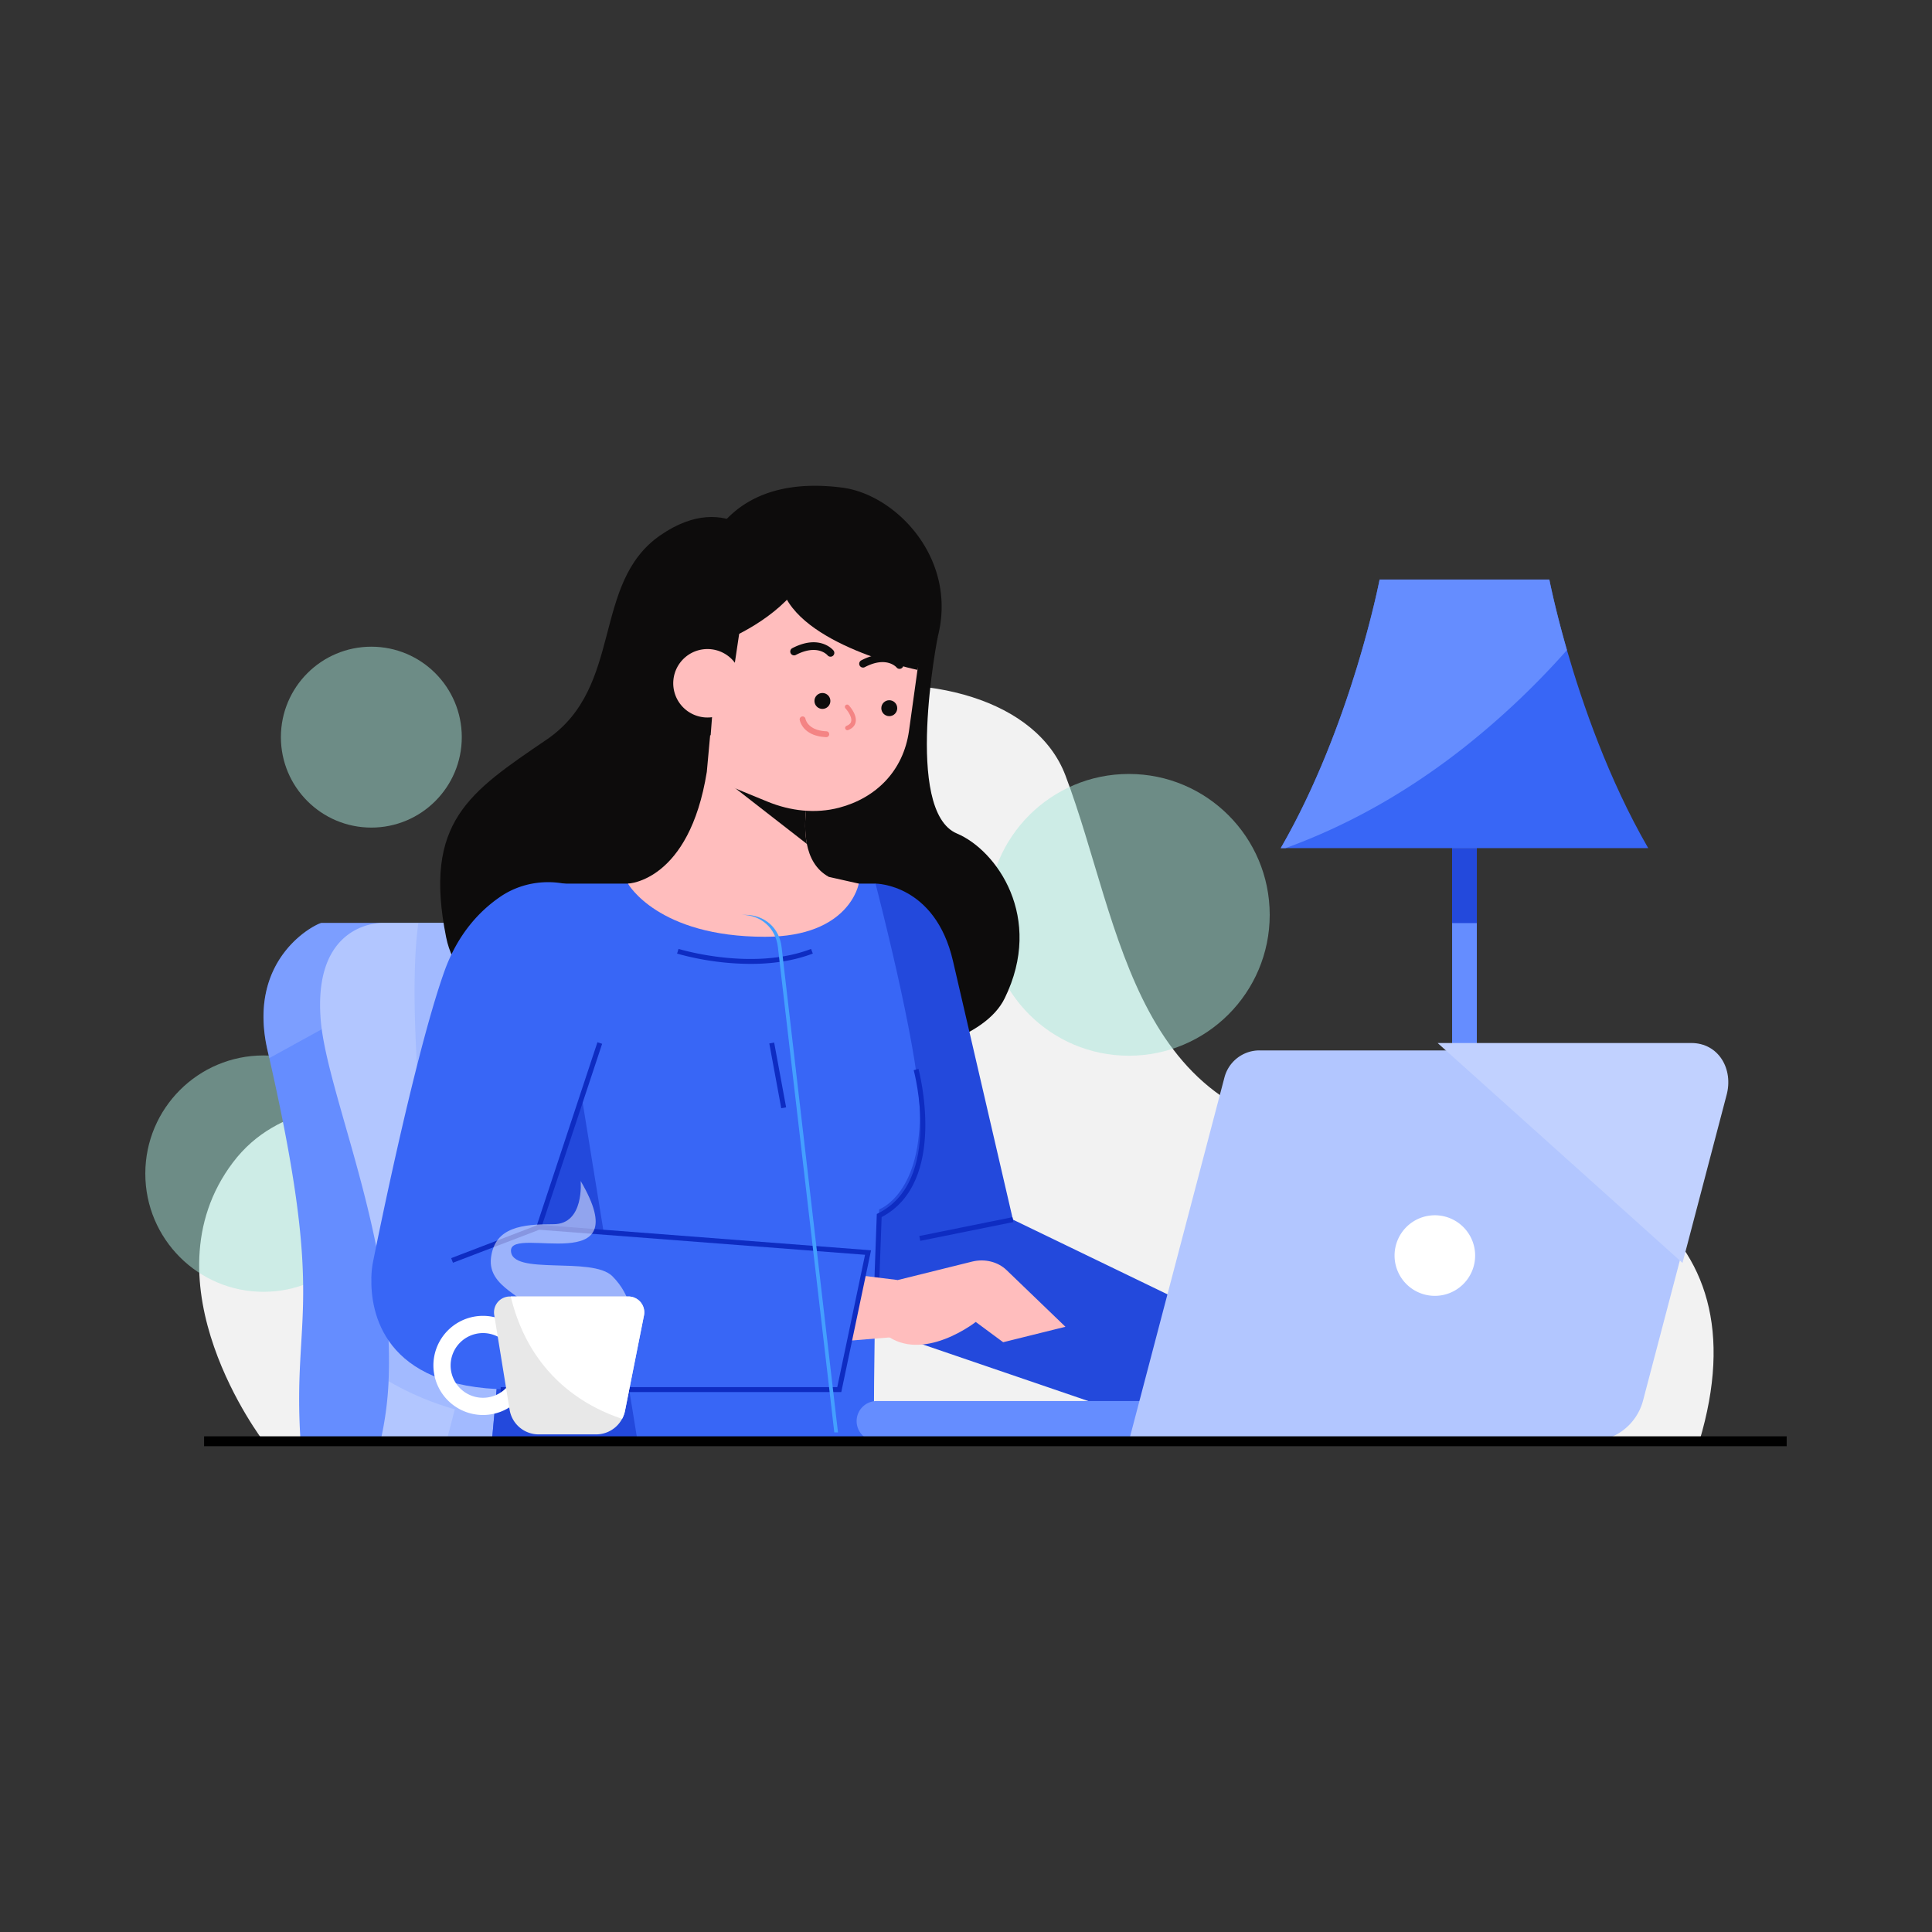 <svg xmlns="http://www.w3.org/2000/svg" data-name="Design" viewBox="0 0 2000 2000"><rect x="0" y="0" width="2000" height="2000" fill="#333333" stroke="none"/><path fill="#f2f2f2" d="M1759.172,1491.994h-1486.42s-125.75-164.107-31.614-288.648,304.047,11.308,356.702-256.309,445.856-300.707,505.104-144.299,69.482,372.338,308.274,372.338S1827.398,1264.118,1759.172,1491.994Z" class="colorf2f2f2 svgShape"/><circle cx="1168.57" cy="947.037" r="145.834" fill="#a9e7db" opacity=".5" class="colora9e7db svgShape"/><circle cx="384.412" cy="763.086" r="93.627" fill="#a9e7db" opacity=".5" class="colora9e7db svgShape"/><circle cx="272.765" cy="1214.936" r="122.337" fill="#a9e7db" opacity=".5" class="colora9e7db svgShape"/><rect width="25.585" height="614.036" x="1503.227" y="877.958" fill="#658dff" class="color658dff svgShape"/><rect width="25.585" height="77.607" x="1503.227" y="877.958" fill="#2349dc" class="color2349dc svgShape"/><path fill="#3866f6" d="M1706.217 877.958H1516.02v-278.005H1603.878s5.629 29.32 18.216 73.019C1638.059 728.44 1665.18 806.934 1706.217 877.958zM1516.02 599.953v278.005H1325.822c73.377-127.054 102.339-278.005 102.339-278.005z" class="color3866f6 svgShape"/><path fill="#658dff" d="M1622.094 672.972A829.493 829.493 0 011516.02 773.418c-52.654 41.55-114.262 78.801-185.183 104.54h-5.015c73.377-127.054 102.339-278.005 102.339-278.005H1603.878S1609.507 629.273 1622.094 672.972zM749.143 1491.208H311.08c-8.443-132.888 26.557-136.879-32.288-395.849q-.921-3.914-1.842-7.982c-22.361-97.171 51.989-131.967 55.928-131.967h320.22c20.058 0 35.409 13.611 37.661 33.363l53.831 462.983z" class="color658dff svgShape"/><path fill="#b2c6ff" d="M533.054,955.41l-254.262,139.949q-.921-3.914-1.842-7.982c-22.361-97.171,51.989-131.967,55.928-131.967H533.054Z" opacity=".3" class="colorb2c6ff svgShape"/><path fill="#b2c6ff" d="M811.253,1491.226H394.016a343.429,343.429,0,0,0,8.238-61.404,461.382,461.382,0,0,0-1.893-67.749c-11.616-122.244-62.939-241.265-68.312-305.841-8.238-99.372,58.999-100.804,62.939-100.804H715.208c20.059,0,35.41,13.611,37.661,33.362l53.83,462.984Z" class="colorb2c6ff svgShape"/><path fill="#658dff" d="M780.142,1316.124,700.778,1491.226H462.379l8.443-32.339a295.814,295.814,0,0,1-68.567-29.064,461.382,461.382,0,0,0-1.893-67.749c45.95-64.883,35.716-158.421,30.088-282.354-2.763-61.199-.768-99.934,2.61-124.291H712.087Z" opacity=".2" class="color658dff svgShape"/><path fill="#ccdbfb" d="M867.489,1482.835h-3.838l-4.554-39.452L805.267,980.399c-2.251-19.752-17.602-33.363-37.661-33.363h3.787c20.11,0,35.461,13.611,37.712,33.363l53.779,462.983Z" class="colorccdbfb svgShape"/><path fill="#0d0c0c" d="M796.152,567.772s-40.936-63.109-112.573-13.645S646.054,711.047,565.888,765.628,437.964,850.911,461.843,970.307,744.982,1106.759,744.982,1106.759s254.143,10.234,295.079-73.343-8.33-153.263-49.464-170.566c-55.439-23.32-19.876-203.421-19.876-203.421Z" class="color0d0c0c svgShape"/><path fill="#2349dc" d="M811.253,1015.86l76.648,307.277,167.53-31.057s-51.065-220.168-68.922-297.318c-18.531-80.065-80.166-80.065-80.166-80.065Z" class="color2349dc svgShape"/><path fill="#ffbdbd" d="M1247.613,1428.737c12.005,23.141,33.892,29.234,53.93,29.117,23.318-.112,44.196-8.707,44.196-8.707l21.586,27.911,66.388,2.161-42.663-73.022c-6.309-10.812-18.534-17.769-31.996-18.207l-79.184-2.577Z" class="colorffbdbd svgShape"/><polygon fill="#ffbdbd" points="1279.87 1385.413 1212.357 1356.988 1187.371 1426.815 1270.221 1443.146 1279.87 1385.413" class="colorffbdbd svgShape"/><path fill="#2349dc" d="M998.422,1238.289l245.553,118.699-60.927,112.66-251.388-85.915a52.703,52.703,0,0,1-27.109-18.311c-24.243-31.202-23.352-81.297,5.617-113.511h0C934.214,1225.17,970.497,1219.57,998.422,1238.289Z" class="color2349dc svgShape"/><path fill="#3866f6" d="M910.165,1251.906s-5.526,60.431-5.526,240.088H509.199l35.41-388.634,27.069-156.323,5.629-32.339h329.021s43.136,165.022,45.643,229.087C955.552,1235.89,910.165,1251.906,910.165,1251.906Z" class="color3866f6 svgShape"/><polygon fill="#2349dc" points="659.996 1491.994 509.199 1491.994 544.608 1103.36 571.677 947.037 659.996 1491.994" class="color2349dc svgShape"/><path fill="#0e2cc2" d="M909.753,1339.602l-5.113-.187,3.026-82.702,1.357-.68c67.292-33.662,37.161-147.062,36.849-148.204l4.937-1.349c.32,1.174,31.112,117.108-38.142,153.435Z" class="color0e2cc2 svgShape"/><path fill="#ffbdbd" d="M888.98,914.697S879.821,969.756,791.911,969.756c-111.243,0-141.842-55.059-141.842-55.059s63.297-1.842,81.616-115.643l3.479-38.121,77.931,43.494,23.845,13.304-2.251,18.626c-1.484,12.383-1.791,25.431.563,37.252,2.814,14.327,9.517,26.813,22.719,34.13Z" class="colorffbdbd svgShape"/><path fill="#0d0c0c" d="M835.252,873.608l-91.082-70.87,68.925,1.689,23.845,13.304-2.251,18.626C833.205,848.74,832.898,861.788,835.252,873.608Z" class="color0d0c0c svgShape"/><path fill="#ffbdbd" d="M957.992,634.436l-16.974,121.97c-5.845,41.997-34.547,69.754-72.284,79.701-24.537,6.467-50.624,3.425-74.1-6.209l-62.261-25.552,11.858-155.061,87.357-56.477Z" class="colorffbdbd svgShape"/><path fill="#0d0c0c" d="M695.152,676.966c1.62,7.893,141.357-27.255,151.409-118.875C846.56,558.091,671.031,559.413,695.152,676.966Z" class="color0d0c0c svgShape"/><path fill="#0d0c0c" d="M719.585,604.994c9.97-55.069,49.469-113.518,152.422-100.183,55.623,7.205,119.66,73.548,98.713,154.618a23.283,23.283,0,0,1-1.024,3.193c-70.718,1.029-133.318-50.461-133.318-50.461Z" class="color0d0c0c svgShape"/><polygon fill="#0d0c0c" points="769.17 629.456 755.883 718.439 696.886 642.04 769.17 629.456" class="color0d0c0c svgShape"/><path fill="#ffbdbd" d="M697.108,703.901a35.432,35.432,0,1,0,38.69-31.843A35.433,35.433,0,0,0,697.108,703.901Z" class="colorffbdbd svgShape"/><path fill="#0d0c0c" d="M949.777,693.47s-123.189-25.494-140.51-85.081c-22.737-78.218,113.755-35.377,113.755-35.377l44.377,45.054Z" class="color0d0c0c svgShape"/><circle cx="851.361" cy="725.625" r="8.244" fill="#0d0c0c" class="color0d0c0c svgShape"/><circle cx="920.574" cy="733.119" r="8.244" fill="#0d0c0c" class="color0d0c0c svgShape"/><path fill="#f48484" d="M876.999,755.878a2.346,2.346,0,0,1-.618-4.51c2.742-1.1,4.296-2.595,4.745-4.575,1.057-4.652-3.896-11.314-5.891-13.489a2.346,2.346,0,0,1,3.451-3.18c.903.983,8.8,9.821,7.022,17.695-.804,3.55-3.355,6.21-7.585,7.904A2.302,2.302,0,0,1,876.999,755.878Z" class="colorf48484 svgShape"/><path fill="#0d0c0c" d="M829.706 666.962c21.86-7.01 32.609 5.804 33.107 6.422a3.95 3.95 0 01-6.112 5.005c-.474-.569-10.683-11.977-32.879-.381a3.952 3.952 0 01-3.656-7.007A60.852 60.852 0 01829.706 666.962zM901.166 679.553c21.86-7.01 32.609 5.804 33.107 6.422a3.95 3.95 0 01-6.112 5.005c-.474-.569-10.683-11.977-32.879-.381a3.952 3.952 0 11-3.656-7.007A60.852 60.852 0 01901.166 679.553z" class="color0d0c0c svgShape"/><path fill="#f48484" d="M847.369,762.105c-17.193-3.731-19.412-16.355-19.505-16.956a3.027,3.027,0,0,1,5.975-.977c.096.559,2.496,12.043,21.67,12.86a3.028,3.028,0,0,1-.261,6.051A46.635,46.635,0,0,1,847.369,762.105Z" class="colorf48484 svgShape"/><path fill="#658dff" d="M886.773,1471.136a20.898,20.898,0,0,0,20.798,20.858h369.142v-41.656h-369.142A20.821,20.821,0,0,0,886.773,1471.136Z" class="color658dff svgShape"/><path fill="#b2c6ff" d="M1781.787,1141.781l-45.49,173.26-35.614,135.548a56.544,56.544,0,0,1-54.496,41.396H1168.57l99.013-376.762a37.505,37.505,0,0,1,21.082-24.664,36.798,36.798,0,0,1,14.993-3.172h441.697C1773.702,1087.388,1789.411,1114.457,1781.787,1141.781Z" class="colorb2c6ff svgShape"/><path fill="#ffffff" d="M1443.643,1299.749a41.708,41.708,0,1,0,41.709-41.708A41.709,41.709,0,0,0,1443.643,1299.749Z" class="colorfff svgShape"/><path fill="#ffbdbd" d="M910.13,1375.557c17.852,18.999,40.57,18.903,59.82,13.336,22.407-6.456,40.157-20.41,40.157-20.41l28.369,20.98,64.469-15.994-60.931-58.65c-9.014-8.686-22.672-12.052-35.744-8.809l-76.895,19.076Z" class="colorffbdbd svgShape"/><polygon fill="#ffbdbd" points="929.374 1325.088 856.673 1316.116 851.64 1390.108 935.807 1383.268 929.374 1325.088" class="colorffbdbd svgShape"/><path fill="#3866f6" d="M898.6,1296.628l-29.781,141.893s-196.133,1.689-342.837-.205c-130.022-1.689-142.354-80.695-141.535-115.132v-.051c33.26-87.142,173.363-52.705,173.363-52.705Z" class="color3866f6 svgShape"/><path fill="#3866f6" d="M606.728,922.27c-28.348-13.918-62.888-11.667-88.677,5.936-21.491,14.634-44.262,38.633-58.129,77.624C427.634,1096.708,385.931,1307.476,385.931,1307.476a93.714,93.714,0,0,0-1.484,15.658h0l173.363-52.705,74.964-226.682C646.794,1004.091,646.743,941.92,606.728,922.27Z" class="color3866f6 svgShape"/><polygon fill="#0e2cc2" points="870.896 1441.079 518.307 1441.079 518.307 1435.963 866.742 1435.963 895.498 1298.955 558.188 1273.024 468.904 1307.188 467.075 1302.408 557.433 1267.834 901.704 1294.3 870.896 1441.079" class="color0e2cc2 svgShape"/><rect width="200.863" height="5.117" x="488.911" y="1172.518" fill="#0e2cc2" transform="rotate(-71.688 589.343 1175.076)" class="color0e2cc2 svgShape"/><path fill="#0e2cc2" d="M776.973,997.82a287.441,287.441,0,0,1-76.072-10.647l1.525-4.884c.757.236,76.327,23.33,137.173.052l1.829,4.78C820.45,995.146,797.818,997.82,776.973,997.82Z" class="color0e2cc2 svgShape"/><rect width="5.118" height="68.176" x="802.511" y="1079.158" fill="#0e2cc2" transform="rotate(-10.45 805.05 1113.223)" class="color0e2cc2 svgShape"/><rect width="98.358" height="5.116" x="951.196" y="1269.722" fill="#0e2cc2" transform="rotate(-11.421 1000.375 1272.28)" class="color0e2cc2 svgShape"/><path fill="#c1d1ff" d="M1787.213,1134.113l-45.49,173.26-253.495-227.654H1750.78C1779.128,1079.72,1794.837,1106.788,1787.213,1134.113Z" class="colorc1d1ff svgShape"/><rect width="1638.284" height="10.235" x="211.289" y="1486.877" fill="#000000" class="color000 svgShape"/><path fill="#449fff" d="M867.489,1482.835h-3.838l-4.554-39.452L805.267,980.399c-2.251-19.752-17.602-33.363-37.661-33.363h3.787c20.11,0,35.461,13.611,37.712,33.363l53.779,462.983Z" class="color449fff svgShape"/><path fill="#ffffff" d="M654.042,1365.891s.913-23.74-20.088-44.74-105.003-.219-105.003-26.589,131.97,30.151,72.133-72.023c0,0,4.126,44.74-28.069,44.74s-60.755,2.739-64.736,34.697,39.847,40.175,39.847,56.61S654.042,1365.891,654.042,1365.891Z" opacity=".5" class="colorfff svgShape"/><path fill="#ffffff" d="M448.658,1413.483a51.319,51.319,0,1,1,51.32,51.317A51.376,51.376,0,0,1,448.658,1413.483Zm17.827,0a33.491,33.491,0,1,0,33.493-33.49A33.529,33.529,0,0,0,466.485,1413.483Z" class="colorfff svgShape"/><path fill="#e8e8e8" d="M511.604,1361.14l15.926,98.109a30.404,30.404,0,0,0,30.069,25.612h59.602a30.454,30.454,0,0,0,26.8-16.104,29.195,29.195,0,0,0,3.031-8.438l19.61-98.585a16.424,16.424,0,0,0-16.164-19.61H527.827A16.421,16.421,0,0,0,511.604,1361.14Z" class="colore8e8e8 svgShape"/><path fill="#ffffff" d="M528.718,1342.124c19.788,81.886,77.311,114.035,115.283,126.633a29.195,29.195,0,0,0,3.031-8.438l19.61-98.585a16.424,16.424,0,0,0-16.164-19.61Z" class="colorfff svgShape"/></svg>